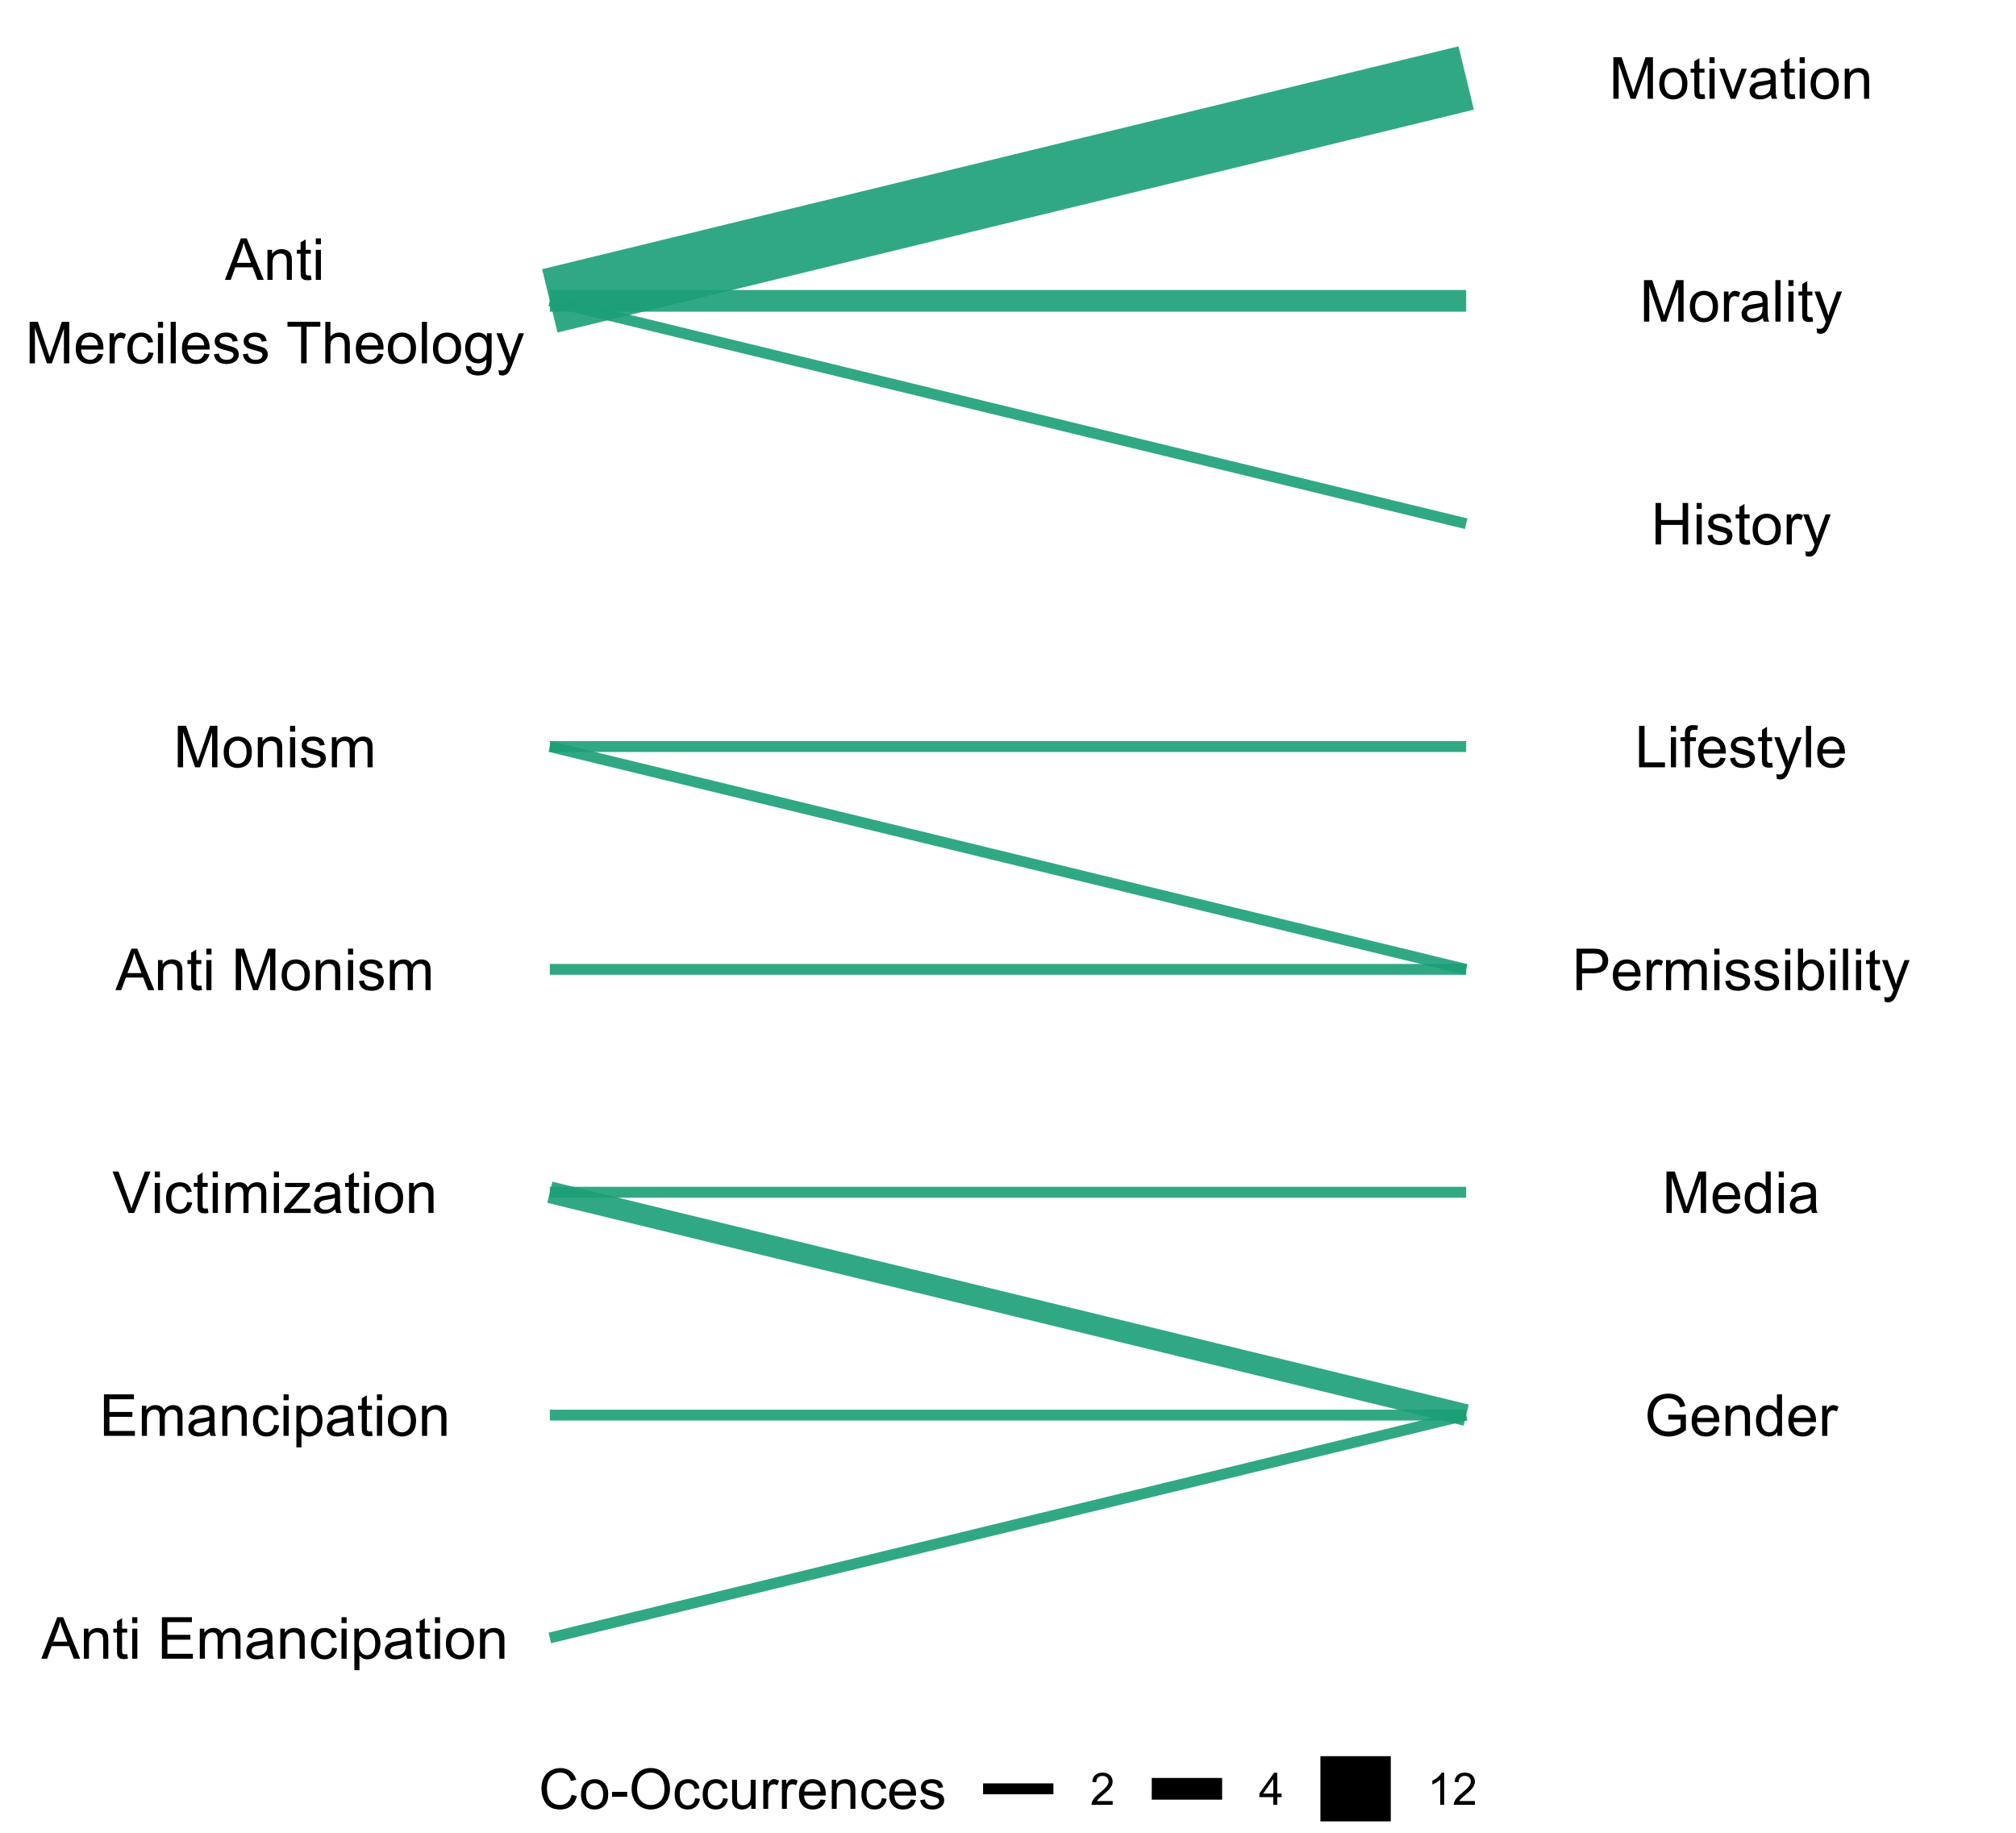 <?xml version="1.0" encoding="UTF-8"?>
<svg xmlns="http://www.w3.org/2000/svg" xmlns:xlink="http://www.w3.org/1999/xlink" width="396pt" height="360pt" viewBox="0 0 396 360" version="1.1">
<defs>
<g>
<symbol overflow="visible" id="glyph0-0">
<path style="stroke:none;" d="M 1.422 0 L 1.422 -7.113 L 7.113 -7.113 L 7.113 0 Z M 1.602 -0.18 L 6.934 -0.18 L 6.934 -6.934 L 1.602 -6.934 Z M 1.602 -0.18 "/>
</symbol>
<symbol overflow="visible" id="glyph0-1">
<path style="stroke:none;" d="M -0.016 0 L 3.113 -8.148 L 4.273 -8.148 L 7.609 0 L 6.379 0 L 5.43 -2.469 L 2.023 -2.469 L 1.129 0 Z M 2.336 -3.344 L 5.098 -3.344 L 4.246 -5.602 C 3.984 -6.285 3.793 -6.848 3.668 -7.293 C 3.562 -6.766 3.414 -6.246 3.23 -5.734 Z M 2.336 -3.344 "/>
</symbol>
<symbol overflow="visible" id="glyph0-2">
<path style="stroke:none;" d="M 0.75 0 L 0.75 -5.902 L 1.652 -5.902 L 1.652 -5.062 C 2.082 -5.711 2.707 -6.035 3.527 -6.035 C 3.883 -6.035 4.207 -5.969 4.508 -5.844 C 4.805 -5.711 5.031 -5.543 5.18 -5.34 C 5.328 -5.129 5.43 -4.883 5.492 -4.602 C 5.523 -4.414 5.543 -4.09 5.547 -3.629 L 5.547 0 L 4.547 0 L 4.547 -3.59 C 4.547 -3.996 4.508 -4.301 4.43 -4.504 C 4.352 -4.703 4.211 -4.863 4.016 -4.988 C 3.812 -5.105 3.582 -5.168 3.316 -5.168 C 2.891 -5.168 2.523 -5.031 2.215 -4.762 C 1.902 -4.488 1.746 -3.977 1.75 -3.223 L 1.75 0 Z M 0.75 0 "/>
</symbol>
<symbol overflow="visible" id="glyph0-3">
<path style="stroke:none;" d="M 2.934 -0.895 L 3.078 -0.012 C 2.793 0.047 2.543 0.074 2.324 0.078 C 1.957 0.074 1.676 0.02 1.477 -0.094 C 1.277 -0.207 1.137 -0.355 1.055 -0.547 C 0.973 -0.73 0.93 -1.125 0.934 -1.727 L 0.934 -5.125 L 0.199 -5.125 L 0.199 -5.902 L 0.934 -5.902 L 0.934 -7.363 L 1.93 -7.965 L 1.93 -5.902 L 2.934 -5.902 L 2.934 -5.125 L 1.93 -5.125 L 1.93 -1.672 C 1.926 -1.383 1.945 -1.199 1.98 -1.121 C 2.016 -1.035 2.07 -0.973 2.152 -0.926 C 2.23 -0.879 2.348 -0.855 2.496 -0.855 C 2.605 -0.855 2.75 -0.867 2.934 -0.895 Z M 2.934 -0.895 "/>
</symbol>
<symbol overflow="visible" id="glyph0-4">
<path style="stroke:none;" d="M 0.754 -6.996 L 0.754 -8.148 L 1.758 -8.148 L 1.758 -6.996 Z M 0.754 0 L 0.754 -5.902 L 1.758 -5.902 L 1.758 0 Z M 0.754 0 "/>
</symbol>
<symbol overflow="visible" id="glyph0-5">
<path style="stroke:none;" d=""/>
</symbol>
<symbol overflow="visible" id="glyph0-6">
<path style="stroke:none;" d="M 0.898 0 L 0.898 -8.148 L 6.789 -8.148 L 6.789 -7.184 L 1.977 -7.184 L 1.977 -4.691 L 6.484 -4.691 L 6.484 -3.734 L 1.977 -3.734 L 1.977 -0.961 L 6.98 -0.961 L 6.98 0 Z M 0.898 0 "/>
</symbol>
<symbol overflow="visible" id="glyph0-7">
<path style="stroke:none;" d="M 0.75 0 L 0.75 -5.902 L 1.645 -5.902 L 1.645 -5.074 C 1.828 -5.363 2.074 -5.594 2.383 -5.77 C 2.688 -5.945 3.039 -6.035 3.434 -6.035 C 3.871 -6.035 4.227 -5.941 4.508 -5.762 C 4.785 -5.578 4.984 -5.324 5.102 -5 C 5.566 -5.688 6.176 -6.035 6.926 -6.035 C 7.508 -6.035 7.957 -5.871 8.273 -5.547 C 8.586 -5.223 8.742 -4.723 8.746 -4.051 L 8.746 0 L 7.754 0 L 7.754 -3.719 C 7.75 -4.113 7.719 -4.402 7.656 -4.582 C 7.59 -4.758 7.473 -4.898 7.301 -5.008 C 7.129 -5.113 6.93 -5.168 6.703 -5.168 C 6.285 -5.168 5.938 -5.027 5.668 -4.754 C 5.391 -4.473 5.254 -4.031 5.258 -3.43 L 5.258 0 L 4.258 0 L 4.258 -3.836 C 4.254 -4.277 4.172 -4.609 4.012 -4.832 C 3.848 -5.055 3.582 -5.168 3.211 -5.168 C 2.93 -5.168 2.668 -5.094 2.43 -4.945 C 2.191 -4.797 2.02 -4.578 1.91 -4.293 C 1.801 -4.008 1.746 -3.598 1.75 -3.062 L 1.75 0 Z M 0.75 0 "/>
</symbol>
<symbol overflow="visible" id="glyph0-8">
<path style="stroke:none;" d="M 4.602 -0.727 C 4.227 -0.41 3.871 -0.188 3.531 -0.059 C 3.184 0.066 2.816 0.129 2.43 0.133 C 1.777 0.129 1.277 -0.027 0.934 -0.34 C 0.582 -0.656 0.41 -1.059 0.41 -1.555 C 0.41 -1.84 0.473 -2.105 0.605 -2.348 C 0.734 -2.586 0.91 -2.777 1.125 -2.922 C 1.336 -3.066 1.574 -3.176 1.844 -3.25 C 2.039 -3.301 2.336 -3.352 2.734 -3.402 C 3.539 -3.496 4.133 -3.609 4.52 -3.746 C 4.52 -3.879 4.523 -3.969 4.523 -4.008 C 4.523 -4.414 4.426 -4.699 4.238 -4.867 C 3.98 -5.09 3.602 -5.203 3.102 -5.207 C 2.625 -5.203 2.277 -5.121 2.059 -4.957 C 1.832 -4.793 1.668 -4.5 1.562 -4.086 L 0.582 -4.219 C 0.668 -4.637 0.816 -4.973 1.023 -5.23 C 1.223 -5.484 1.516 -5.684 1.906 -5.824 C 2.289 -5.965 2.738 -6.035 3.246 -6.035 C 3.746 -6.035 4.152 -5.973 4.473 -5.855 C 4.785 -5.734 5.02 -5.586 5.168 -5.41 C 5.316 -5.227 5.418 -5 5.48 -4.73 C 5.512 -4.555 5.531 -4.25 5.531 -3.809 L 5.531 -2.473 C 5.531 -1.543 5.551 -0.953 5.594 -0.707 C 5.633 -0.461 5.719 -0.227 5.848 0 L 4.801 0 C 4.691 -0.207 4.625 -0.449 4.602 -0.727 Z M 4.52 -2.961 C 4.152 -2.809 3.609 -2.684 2.883 -2.586 C 2.469 -2.523 2.176 -2.457 2.012 -2.383 C 1.84 -2.309 1.711 -2.199 1.617 -2.059 C 1.523 -1.91 1.477 -1.754 1.477 -1.582 C 1.477 -1.316 1.574 -1.094 1.777 -0.914 C 1.977 -0.734 2.273 -0.645 2.668 -0.648 C 3.051 -0.645 3.395 -0.73 3.695 -0.902 C 3.992 -1.07 4.211 -1.301 4.355 -1.594 C 4.461 -1.82 4.516 -2.152 4.52 -2.594 Z M 4.52 -2.961 "/>
</symbol>
<symbol overflow="visible" id="glyph0-9">
<path style="stroke:none;" d="M 4.602 -2.16 L 5.586 -2.035 C 5.473 -1.352 5.199 -0.82 4.758 -0.441 C 4.312 -0.059 3.77 0.129 3.129 0.133 C 2.32 0.129 1.668 -0.133 1.18 -0.656 C 0.688 -1.184 0.445 -1.941 0.445 -2.93 C 0.445 -3.562 0.551 -4.117 0.762 -4.598 C 0.973 -5.074 1.293 -5.434 1.723 -5.676 C 2.152 -5.914 2.621 -6.035 3.133 -6.035 C 3.77 -6.035 4.293 -5.871 4.703 -5.547 C 5.109 -5.223 5.371 -4.762 5.492 -4.168 L 4.52 -4.02 C 4.422 -4.414 4.258 -4.711 4.023 -4.91 C 3.785 -5.109 3.5 -5.207 3.172 -5.211 C 2.664 -5.207 2.258 -5.027 1.945 -4.668 C 1.629 -4.305 1.469 -3.734 1.473 -2.957 C 1.469 -2.16 1.621 -1.582 1.926 -1.227 C 2.227 -0.863 2.625 -0.684 3.117 -0.688 C 3.508 -0.684 3.836 -0.805 4.102 -1.047 C 4.363 -1.285 4.527 -1.656 4.602 -2.16 Z M 4.602 -2.16 "/>
</symbol>
<symbol overflow="visible" id="glyph0-10">
<path style="stroke:none;" d="M 0.75 2.262 L 0.75 -5.902 L 1.66 -5.902 L 1.66 -5.137 C 1.871 -5.434 2.117 -5.656 2.391 -5.809 C 2.66 -5.957 2.988 -6.035 3.375 -6.035 C 3.875 -6.035 4.316 -5.902 4.707 -5.645 C 5.09 -5.383 5.383 -5.02 5.578 -4.547 C 5.773 -4.074 5.871 -3.555 5.875 -2.996 C 5.871 -2.387 5.762 -1.844 5.547 -1.363 C 5.328 -0.879 5.012 -0.508 4.602 -0.254 C 4.188 0.004 3.754 0.129 3.301 0.133 C 2.965 0.129 2.668 0.062 2.402 -0.078 C 2.137 -0.215 1.918 -0.395 1.75 -0.609 L 1.75 2.262 Z M 1.656 -2.918 C 1.652 -2.156 1.805 -1.594 2.117 -1.23 C 2.422 -0.867 2.797 -0.684 3.234 -0.688 C 3.68 -0.684 4.059 -0.871 4.375 -1.25 C 4.691 -1.625 4.852 -2.211 4.852 -3 C 4.852 -3.75 4.695 -4.312 4.387 -4.688 C 4.074 -5.062 3.703 -5.25 3.277 -5.25 C 2.848 -5.25 2.473 -5.051 2.148 -4.652 C 1.816 -4.254 1.652 -3.676 1.656 -2.918 Z M 1.656 -2.918 "/>
</symbol>
<symbol overflow="visible" id="glyph0-11">
<path style="stroke:none;" d="M 0.379 -2.949 C 0.375 -4.039 0.68 -4.852 1.289 -5.379 C 1.797 -5.816 2.414 -6.035 3.145 -6.035 C 3.953 -6.035 4.617 -5.77 5.133 -5.238 C 5.648 -4.707 5.906 -3.973 5.906 -3.035 C 5.906 -2.273 5.789 -1.676 5.562 -1.242 C 5.332 -0.805 5.004 -0.465 4.57 -0.227 C 4.133 0.012 3.656 0.129 3.145 0.133 C 2.316 0.129 1.648 -0.133 1.141 -0.66 C 0.629 -1.188 0.375 -1.949 0.379 -2.949 Z M 1.406 -2.949 C 1.406 -2.191 1.57 -1.625 1.898 -1.25 C 2.227 -0.871 2.641 -0.684 3.145 -0.688 C 3.641 -0.684 4.055 -0.875 4.383 -1.254 C 4.711 -1.633 4.875 -2.207 4.879 -2.984 C 4.875 -3.711 4.707 -4.266 4.379 -4.641 C 4.043 -5.016 3.633 -5.203 3.145 -5.207 C 2.641 -5.203 2.227 -5.016 1.898 -4.645 C 1.57 -4.27 1.406 -3.703 1.406 -2.949 Z M 1.406 -2.949 "/>
</symbol>
<symbol overflow="visible" id="glyph0-12">
<path style="stroke:none;" d="M 0.844 0 L 0.844 -8.148 L 2.469 -8.148 L 4.395 -2.379 C 4.574 -1.84 4.703 -1.438 4.785 -1.172 C 4.875 -1.469 5.02 -1.902 5.219 -2.477 L 7.168 -8.148 L 8.621 -8.148 L 8.621 0 L 7.578 0 L 7.578 -6.82 L 5.211 0 L 4.238 0 L 1.883 -6.934 L 1.883 0 Z M 0.844 0 "/>
</symbol>
<symbol overflow="visible" id="glyph0-13">
<path style="stroke:none;" d="M 0.352 -1.762 L 1.34 -1.918 C 1.391 -1.52 1.543 -1.215 1.801 -1.004 C 2.051 -0.789 2.406 -0.684 2.867 -0.688 C 3.32 -0.684 3.66 -0.777 3.887 -0.969 C 4.105 -1.152 4.219 -1.375 4.223 -1.629 C 4.219 -1.855 4.121 -2.031 3.93 -2.16 C 3.789 -2.25 3.449 -2.363 2.906 -2.5 C 2.172 -2.684 1.66 -2.844 1.379 -2.98 C 1.094 -3.113 0.879 -3.301 0.734 -3.543 C 0.586 -3.781 0.516 -4.047 0.516 -4.336 C 0.516 -4.598 0.574 -4.84 0.695 -5.066 C 0.816 -5.289 0.98 -5.477 1.188 -5.625 C 1.34 -5.738 1.551 -5.832 1.824 -5.914 C 2.09 -5.992 2.379 -6.035 2.691 -6.035 C 3.148 -6.035 3.555 -5.969 3.906 -5.836 C 4.254 -5.703 4.512 -5.52 4.684 -5.293 C 4.848 -5.062 4.965 -4.758 5.027 -4.379 L 4.051 -4.246 C 4.004 -4.547 3.875 -4.785 3.664 -4.957 C 3.445 -5.125 3.145 -5.207 2.762 -5.211 C 2.301 -5.207 1.973 -5.133 1.777 -4.984 C 1.578 -4.832 1.48 -4.656 1.484 -4.453 C 1.48 -4.32 1.523 -4.203 1.605 -4.102 C 1.684 -3.992 1.809 -3.902 1.988 -3.836 C 2.086 -3.793 2.383 -3.707 2.875 -3.578 C 3.578 -3.387 4.07 -3.23 4.352 -3.113 C 4.629 -2.988 4.848 -2.816 5.012 -2.59 C 5.168 -2.359 5.25 -2.074 5.25 -1.734 C 5.25 -1.398 5.152 -1.082 4.957 -0.793 C 4.762 -0.496 4.48 -0.27 4.117 -0.109 C 3.746 0.051 3.332 0.129 2.875 0.133 C 2.105 0.129 1.52 -0.027 1.117 -0.344 C 0.715 -0.66 0.461 -1.133 0.352 -1.762 Z M 0.352 -1.762 "/>
</symbol>
<symbol overflow="visible" id="glyph0-14">
<path style="stroke:none;" d="M 4.789 -1.902 L 5.824 -1.773 C 5.66 -1.168 5.355 -0.699 4.918 -0.367 C 4.473 -0.035 3.91 0.129 3.23 0.133 C 2.363 0.129 1.68 -0.133 1.176 -0.664 C 0.668 -1.191 0.414 -1.938 0.418 -2.902 C 0.414 -3.891 0.672 -4.66 1.184 -5.211 C 1.691 -5.758 2.352 -6.035 3.172 -6.035 C 3.957 -6.035 4.602 -5.766 5.105 -5.227 C 5.602 -4.688 5.852 -3.93 5.855 -2.961 C 5.852 -2.898 5.852 -2.812 5.852 -2.695 L 1.449 -2.695 C 1.484 -2.047 1.668 -1.547 2 -1.203 C 2.328 -0.855 2.742 -0.684 3.234 -0.688 C 3.602 -0.684 3.914 -0.781 4.172 -0.977 C 4.43 -1.168 4.633 -1.477 4.789 -1.902 Z M 1.508 -3.52 L 4.801 -3.52 C 4.754 -4.012 4.629 -4.383 4.422 -4.633 C 4.102 -5.016 3.688 -5.207 3.184 -5.211 C 2.723 -5.207 2.336 -5.055 2.023 -4.75 C 1.707 -4.441 1.535 -4.031 1.508 -3.52 Z M 1.508 -3.52 "/>
</symbol>
<symbol overflow="visible" id="glyph0-15">
<path style="stroke:none;" d="M 0.738 0 L 0.738 -5.902 L 1.641 -5.902 L 1.641 -5.008 C 1.867 -5.426 2.078 -5.703 2.273 -5.836 C 2.469 -5.969 2.684 -6.035 2.918 -6.035 C 3.254 -6.035 3.594 -5.926 3.945 -5.711 L 3.602 -4.785 C 3.355 -4.926 3.109 -4.996 2.867 -5 C 2.645 -4.996 2.449 -4.93 2.277 -4.801 C 2.102 -4.668 1.977 -4.488 1.906 -4.258 C 1.789 -3.898 1.734 -3.508 1.738 -3.09 L 1.738 0 Z M 0.738 0 "/>
</symbol>
<symbol overflow="visible" id="glyph0-16">
<path style="stroke:none;" d="M 0.727 0 L 0.727 -8.148 L 1.727 -8.148 L 1.727 0 Z M 0.727 0 "/>
</symbol>
<symbol overflow="visible" id="glyph0-17">
<path style="stroke:none;" d="M 2.949 0 L 2.949 -7.184 L 0.266 -7.184 L 0.266 -8.148 L 6.723 -8.148 L 6.723 -7.184 L 4.027 -7.184 L 4.027 0 Z M 2.949 0 "/>
</symbol>
<symbol overflow="visible" id="glyph0-18">
<path style="stroke:none;" d="M 0.75 0 L 0.75 -8.148 L 1.75 -8.148 L 1.75 -5.223 C 2.215 -5.762 2.805 -6.035 3.52 -6.035 C 3.953 -6.035 4.332 -5.949 4.656 -5.777 C 4.977 -5.605 5.207 -5.367 5.348 -5.062 C 5.484 -4.758 5.555 -4.316 5.559 -3.738 L 5.559 0 L 4.559 0 L 4.559 -3.738 C 4.559 -4.238 4.449 -4.602 4.23 -4.828 C 4.012 -5.055 3.703 -5.168 3.312 -5.172 C 3.012 -5.168 2.734 -5.09 2.473 -4.941 C 2.211 -4.785 2.023 -4.578 1.914 -4.316 C 1.801 -4.051 1.746 -3.688 1.75 -3.23 L 1.75 0 Z M 0.75 0 "/>
</symbol>
<symbol overflow="visible" id="glyph0-19">
<path style="stroke:none;" d="M 0.566 0.488 L 1.539 0.633 C 1.578 0.93 1.691 1.148 1.879 1.289 C 2.125 1.473 2.465 1.562 2.895 1.566 C 3.355 1.562 3.711 1.473 3.969 1.289 C 4.219 1.102 4.391 0.84 4.48 0.512 C 4.531 0.305 4.555 -0.121 4.551 -0.773 C 4.109 -0.258 3.566 0 2.918 0 C 2.105 0 1.477 -0.293 1.031 -0.879 C 0.586 -1.465 0.363 -2.164 0.367 -2.984 C 0.363 -3.543 0.465 -4.062 0.672 -4.543 C 0.871 -5.016 1.168 -5.383 1.559 -5.645 C 1.945 -5.902 2.398 -6.035 2.922 -6.035 C 3.617 -6.035 4.191 -5.754 4.645 -5.191 L 4.645 -5.902 L 5.566 -5.902 L 5.566 -0.801 C 5.566 0.117 5.473 0.766 5.285 1.152 C 5.098 1.531 4.801 1.832 4.398 2.059 C 3.988 2.277 3.488 2.391 2.902 2.395 C 2.191 2.391 1.621 2.23 1.191 1.918 C 0.754 1.598 0.547 1.121 0.566 0.488 Z M 1.395 -3.055 C 1.395 -2.277 1.547 -1.715 1.855 -1.359 C 2.16 -1.004 2.547 -0.824 3.012 -0.828 C 3.469 -0.824 3.852 -1.004 4.164 -1.359 C 4.473 -1.711 4.629 -2.266 4.633 -3.023 C 4.629 -3.742 4.469 -4.285 4.152 -4.656 C 3.828 -5.02 3.441 -5.203 2.996 -5.207 C 2.547 -5.203 2.168 -5.023 1.859 -4.664 C 1.547 -4.305 1.395 -3.766 1.395 -3.055 Z M 1.395 -3.055 "/>
</symbol>
<symbol overflow="visible" id="glyph0-20">
<path style="stroke:none;" d="M 0.707 2.273 L 0.594 1.332 C 0.809 1.387 1 1.418 1.168 1.422 C 1.387 1.418 1.566 1.379 1.699 1.309 C 1.832 1.23 1.941 1.129 2.027 1 C 2.09 0.898 2.191 0.648 2.336 0.254 C 2.352 0.195 2.379 0.117 2.422 0.012 L 0.184 -5.902 L 1.262 -5.902 L 2.488 -2.484 C 2.648 -2.047 2.793 -1.59 2.918 -1.117 C 3.031 -1.574 3.168 -2.023 3.328 -2.461 L 4.59 -5.902 L 5.59 -5.902 L 3.344 0.102 C 3.102 0.746 2.914 1.191 2.785 1.438 C 2.602 1.766 2.398 2.008 2.172 2.164 C 1.941 2.312 1.668 2.391 1.352 2.395 C 1.156 2.391 0.941 2.352 0.707 2.273 Z M 0.707 2.273 "/>
</symbol>
<symbol overflow="visible" id="glyph0-21">
<path style="stroke:none;" d="M 3.207 0 L 0.051 -8.148 L 1.219 -8.148 L 3.336 -2.227 C 3.5 -1.75 3.645 -1.305 3.762 -0.895 C 3.887 -1.336 4.031 -1.781 4.203 -2.227 L 6.402 -8.148 L 7.504 -8.148 L 4.312 0 Z M 3.207 0 "/>
</symbol>
<symbol overflow="visible" id="glyph0-22">
<path style="stroke:none;" d="M 0.223 0 L 0.223 -0.812 L 3.98 -5.125 C 3.551 -5.098 3.176 -5.086 2.852 -5.09 L 0.445 -5.09 L 0.445 -5.902 L 5.27 -5.902 L 5.27 -5.242 L 2.074 -1.496 L 1.457 -0.812 C 1.902 -0.844 2.324 -0.859 2.719 -0.863 L 5.445 -0.863 L 5.445 0 Z M 0.223 0 "/>
</symbol>
<symbol overflow="visible" id="glyph0-23">
<path style="stroke:none;" d="M 4.691 -3.195 L 4.691 -4.152 L 8.141 -4.156 L 8.141 -1.133 C 7.609 -0.707 7.062 -0.391 6.5 -0.18 C 5.934 0.035 5.359 0.141 4.77 0.141 C 3.965 0.141 3.234 -0.031 2.586 -0.375 C 1.93 -0.719 1.438 -1.215 1.105 -1.863 C 0.77 -2.512 0.602 -3.234 0.605 -4.035 C 0.602 -4.824 0.77 -5.562 1.102 -6.254 C 1.434 -6.938 1.91 -7.449 2.535 -7.785 C 3.156 -8.117 3.871 -8.285 4.684 -8.285 C 5.27 -8.285 5.805 -8.188 6.281 -8 C 6.758 -7.805 7.129 -7.539 7.402 -7.203 C 7.668 -6.859 7.875 -6.414 8.02 -5.867 L 7.047 -5.602 C 6.922 -6.016 6.77 -6.34 6.59 -6.578 C 6.406 -6.812 6.148 -7.004 5.812 -7.148 C 5.477 -7.289 5.102 -7.359 4.691 -7.363 C 4.195 -7.359 3.77 -7.285 3.41 -7.137 C 3.051 -6.988 2.762 -6.789 2.543 -6.547 C 2.32 -6.297 2.148 -6.031 2.027 -5.742 C 1.82 -5.234 1.715 -4.688 1.719 -4.102 C 1.715 -3.375 1.84 -2.766 2.094 -2.277 C 2.34 -1.785 2.703 -1.422 3.184 -1.188 C 3.66 -0.949 4.168 -0.832 4.707 -0.832 C 5.168 -0.832 5.625 -0.922 6.074 -1.102 C 6.516 -1.281 6.852 -1.473 7.086 -1.68 L 7.086 -3.195 Z M 4.691 -3.195 "/>
</symbol>
<symbol overflow="visible" id="glyph0-24">
<path style="stroke:none;" d="M 4.578 0 L 4.578 -0.746 C 4.203 -0.16 3.656 0.129 2.93 0.133 C 2.457 0.129 2.023 0.004 1.629 -0.254 C 1.234 -0.512 0.93 -0.875 0.715 -1.34 C 0.496 -1.805 0.387 -2.34 0.391 -2.945 C 0.387 -3.531 0.484 -4.066 0.684 -4.547 C 0.875 -5.027 1.168 -5.395 1.566 -5.652 C 1.957 -5.906 2.398 -6.035 2.883 -6.035 C 3.238 -6.035 3.555 -5.957 3.832 -5.809 C 4.109 -5.656 4.336 -5.461 4.512 -5.223 L 4.512 -8.148 L 5.508 -8.148 L 5.508 0 Z M 1.418 -2.945 C 1.418 -2.188 1.574 -1.621 1.895 -1.25 C 2.207 -0.871 2.586 -0.684 3.023 -0.688 C 3.461 -0.684 3.832 -0.863 4.137 -1.223 C 4.441 -1.578 4.594 -2.125 4.598 -2.863 C 4.594 -3.668 4.438 -4.262 4.129 -4.641 C 3.816 -5.016 3.434 -5.203 2.98 -5.207 C 2.531 -5.203 2.16 -5.02 1.863 -4.66 C 1.566 -4.293 1.418 -3.723 1.418 -2.945 Z M 1.418 -2.945 "/>
</symbol>
<symbol overflow="visible" id="glyph0-25">
<path style="stroke:none;" d="M 0.91 0 L 0.91 -8.148 L 1.988 -8.148 L 1.988 -4.801 L 6.223 -4.801 L 6.223 -8.148 L 7.301 -8.148 L 7.301 0 L 6.223 0 L 6.223 -3.84 L 1.988 -3.84 L 1.988 0 Z M 0.91 0 "/>
</symbol>
<symbol overflow="visible" id="glyph0-26">
<path style="stroke:none;" d="M 0.879 0 L 0.879 -8.148 L 3.949 -8.148 C 4.488 -8.145 4.902 -8.117 5.191 -8.07 C 5.59 -8 5.922 -7.875 6.195 -7.688 C 6.461 -7.5 6.68 -7.234 6.848 -6.898 C 7.012 -6.559 7.094 -6.191 7.098 -5.789 C 7.094 -5.094 6.875 -4.508 6.434 -4.031 C 5.992 -3.551 5.195 -3.309 4.047 -3.312 L 1.957 -3.312 L 1.957 0 Z M 1.957 -4.273 L 4.062 -4.273 C 4.754 -4.27 5.25 -4.398 5.543 -4.66 C 5.836 -4.918 5.98 -5.285 5.984 -5.758 C 5.98 -6.098 5.895 -6.391 5.727 -6.633 C 5.551 -6.875 5.324 -7.035 5.047 -7.113 C 4.859 -7.16 4.523 -7.184 4.039 -7.184 L 1.957 -7.184 Z M 1.957 -4.273 "/>
</symbol>
<symbol overflow="visible" id="glyph0-27">
<path style="stroke:none;" d="M 1.672 0 L 0.746 0 L 0.746 -8.148 L 1.746 -8.148 L 1.746 -5.242 C 2.168 -5.77 2.707 -6.035 3.363 -6.035 C 3.723 -6.035 4.062 -5.961 4.391 -5.816 C 4.711 -5.668 4.98 -5.461 5.191 -5.199 C 5.402 -4.93 5.566 -4.609 5.684 -4.238 C 5.801 -3.863 5.859 -3.465 5.863 -3.039 C 5.859 -2.027 5.609 -1.246 5.113 -0.695 C 4.609 -0.145 4.008 0.129 3.312 0.133 C 2.609 0.129 2.062 -0.16 1.672 -0.738 Z M 1.66 -2.996 C 1.656 -2.285 1.754 -1.773 1.949 -1.461 C 2.262 -0.941 2.688 -0.684 3.23 -0.688 C 3.66 -0.684 4.039 -0.875 4.359 -1.258 C 4.68 -1.637 4.84 -2.203 4.84 -2.957 C 4.84 -3.727 4.684 -4.293 4.379 -4.66 C 4.07 -5.023 3.703 -5.207 3.273 -5.211 C 2.832 -5.207 2.453 -5.02 2.137 -4.641 C 1.816 -4.262 1.656 -3.711 1.66 -2.996 Z M 1.66 -2.996 "/>
</symbol>
<symbol overflow="visible" id="glyph0-28">
<path style="stroke:none;" d="M 0.832 0 L 0.832 -8.148 L 1.91 -8.148 L 1.91 -0.961 L 5.926 -0.961 L 5.926 0 Z M 0.832 0 "/>
</symbol>
<symbol overflow="visible" id="glyph0-29">
<path style="stroke:none;" d="M 0.988 0 L 0.988 -5.125 L 0.105 -5.125 L 0.105 -5.902 L 0.988 -5.902 L 0.988 -6.531 C 0.984 -6.926 1.02 -7.219 1.094 -7.414 C 1.188 -7.668 1.355 -7.879 1.602 -8.043 C 1.844 -8.203 2.184 -8.285 2.621 -8.285 C 2.902 -8.285 3.215 -8.25 3.555 -8.188 L 3.406 -7.312 C 3.195 -7.348 3 -7.363 2.816 -7.367 C 2.512 -7.363 2.297 -7.301 2.172 -7.172 C 2.043 -7.043 1.98 -6.801 1.984 -6.445 L 1.984 -5.902 L 3.133 -5.902 L 3.133 -5.125 L 1.984 -5.125 L 1.984 0 Z M 0.988 0 "/>
</symbol>
<symbol overflow="visible" id="glyph0-30">
<path style="stroke:none;" d="M 2.391 0 L 0.145 -5.902 L 1.199 -5.902 L 2.469 -2.367 C 2.602 -1.984 2.727 -1.586 2.844 -1.18 C 2.93 -1.484 3.055 -1.859 3.219 -2.301 L 4.527 -5.902 L 5.559 -5.902 L 3.324 0 Z M 2.391 0 "/>
</symbol>
<symbol overflow="visible" id="glyph1-0">
<path style="stroke:none;" d="M 1.375 0 L 1.375 -6.875 L 6.875 -6.875 L 6.875 0 Z M 1.547 -0.172 L 6.703 -0.172 L 6.703 -6.703 L 1.547 -6.703 Z M 1.547 -0.172 "/>
</symbol>
<symbol overflow="visible" id="glyph1-1">
<path style="stroke:none;" d="M 6.469 -2.762 L 7.508 -2.496 C 7.285 -1.641 6.895 -0.988 6.328 -0.539 C 5.758 -0.094 5.062 0.129 4.25 0.133 C 3.398 0.129 2.707 -0.039 2.176 -0.383 C 1.641 -0.727 1.238 -1.227 0.961 -1.883 C 0.684 -2.535 0.543 -3.242 0.547 -3.996 C 0.543 -4.816 0.699 -5.531 1.016 -6.141 C 1.328 -6.75 1.777 -7.211 2.355 -7.531 C 2.934 -7.844 3.57 -8.004 4.266 -8.008 C 5.051 -8.004 5.711 -7.805 6.25 -7.406 C 6.785 -7.004 7.16 -6.438 7.375 -5.715 L 6.348 -5.473 C 6.16 -6.043 5.895 -6.457 5.551 -6.723 C 5.199 -6.98 4.766 -7.113 4.242 -7.117 C 3.637 -7.113 3.129 -6.969 2.727 -6.68 C 2.316 -6.391 2.031 -6 1.867 -5.512 C 1.699 -5.023 1.617 -4.52 1.621 -4 C 1.617 -3.328 1.715 -2.742 1.914 -2.246 C 2.105 -1.746 2.41 -1.375 2.824 -1.129 C 3.234 -0.879 3.68 -0.754 4.164 -0.758 C 4.746 -0.754 5.238 -0.922 5.645 -1.262 C 6.043 -1.594 6.32 -2.094 6.469 -2.762 Z M 6.469 -2.762 "/>
</symbol>
<symbol overflow="visible" id="glyph1-2">
<path style="stroke:none;" d="M 0.367 -2.852 C 0.363 -3.906 0.656 -4.688 1.246 -5.199 C 1.734 -5.617 2.332 -5.828 3.039 -5.832 C 3.82 -5.828 4.461 -5.574 4.961 -5.062 C 5.457 -4.547 5.707 -3.836 5.711 -2.934 C 5.707 -2.195 5.598 -1.617 5.379 -1.199 C 5.156 -0.777 4.832 -0.449 4.414 -0.219 C 3.992 0.016 3.535 0.129 3.039 0.129 C 2.238 0.129 1.594 -0.125 1.105 -0.637 C 0.609 -1.148 0.363 -1.887 0.367 -2.852 Z M 1.359 -2.852 C 1.359 -2.121 1.516 -1.574 1.836 -1.211 C 2.152 -0.844 2.555 -0.66 3.039 -0.664 C 3.516 -0.66 3.914 -0.844 4.234 -1.211 C 4.551 -1.574 4.711 -2.133 4.715 -2.883 C 4.711 -3.586 4.551 -4.117 4.234 -4.484 C 3.91 -4.844 3.512 -5.027 3.039 -5.031 C 2.555 -5.027 2.152 -4.848 1.836 -4.488 C 1.516 -4.129 1.359 -3.582 1.359 -2.852 Z M 1.359 -2.852 "/>
</symbol>
<symbol overflow="visible" id="glyph1-3">
<path style="stroke:none;" d="M 0.348 -2.363 L 0.348 -3.336 L 3.32 -3.336 L 3.32 -2.363 Z M 0.348 -2.363 "/>
</symbol>
<symbol overflow="visible" id="glyph1-4">
<path style="stroke:none;" d="M 0.531 -3.836 C 0.527 -5.141 0.879 -6.164 1.582 -6.906 C 2.285 -7.645 3.191 -8.016 4.301 -8.016 C 5.027 -8.016 5.68 -7.84 6.266 -7.492 C 6.848 -7.145 7.293 -6.66 7.602 -6.039 C 7.906 -5.418 8.062 -4.715 8.062 -3.926 C 8.062 -3.125 7.898 -2.41 7.578 -1.781 C 7.25 -1.148 6.793 -0.672 6.207 -0.352 C 5.613 -0.031 4.977 0.129 4.297 0.133 C 3.551 0.129 2.891 -0.047 2.309 -0.402 C 1.723 -0.758 1.277 -1.246 0.98 -1.867 C 0.676 -2.484 0.527 -3.141 0.531 -3.836 Z M 1.605 -3.82 C 1.605 -2.867 1.859 -2.117 2.371 -1.574 C 2.879 -1.027 3.52 -0.754 4.293 -0.758 C 5.074 -0.754 5.719 -1.031 6.227 -1.582 C 6.73 -2.133 6.984 -2.914 6.988 -3.93 C 6.984 -4.57 6.875 -5.129 6.66 -5.609 C 6.441 -6.086 6.125 -6.457 5.711 -6.723 C 5.293 -6.98 4.824 -7.113 4.309 -7.117 C 3.566 -7.113 2.934 -6.859 2.402 -6.355 C 1.871 -5.848 1.605 -5.004 1.605 -3.82 Z M 1.605 -3.82 "/>
</symbol>
<symbol overflow="visible" id="glyph1-5">
<path style="stroke:none;" d="M 4.445 -2.09 L 5.398 -1.965 C 5.289 -1.309 5.023 -0.797 4.598 -0.426 C 4.168 -0.055 3.645 0.129 3.023 0.129 C 2.242 0.129 1.613 -0.125 1.141 -0.637 C 0.664 -1.145 0.426 -1.875 0.43 -2.832 C 0.426 -3.441 0.527 -3.98 0.734 -4.445 C 0.938 -4.906 1.25 -5.254 1.668 -5.484 C 2.082 -5.715 2.535 -5.828 3.031 -5.832 C 3.645 -5.828 4.152 -5.672 4.547 -5.363 C 4.941 -5.047 5.191 -4.602 5.305 -4.027 L 4.367 -3.883 C 4.273 -4.262 4.117 -4.551 3.891 -4.746 C 3.664 -4.941 3.387 -5.039 3.066 -5.039 C 2.574 -5.039 2.18 -4.863 1.879 -4.516 C 1.57 -4.164 1.418 -3.613 1.422 -2.859 C 1.418 -2.09 1.566 -1.531 1.863 -1.184 C 2.156 -0.836 2.539 -0.66 3.012 -0.664 C 3.391 -0.66 3.707 -0.777 3.961 -1.012 C 4.215 -1.242 4.375 -1.602 4.445 -2.09 Z M 4.445 -2.09 "/>
</symbol>
<symbol overflow="visible" id="glyph1-6">
<path style="stroke:none;" d="M 4.465 0 L 4.465 -0.836 C 4.02 -0.191 3.414 0.129 2.652 0.129 C 2.312 0.129 2 0.066 1.711 -0.062 C 1.418 -0.191 1.199 -0.355 1.059 -0.551 C 0.914 -0.746 0.816 -0.984 0.762 -1.266 C 0.723 -1.453 0.703 -1.754 0.703 -2.172 L 0.703 -5.703 L 1.672 -5.703 L 1.672 -2.539 C 1.668 -2.031 1.688 -1.691 1.73 -1.52 C 1.785 -1.262 1.914 -1.062 2.113 -0.922 C 2.309 -0.773 2.555 -0.703 2.848 -0.703 C 3.137 -0.703 3.406 -0.777 3.66 -0.926 C 3.914 -1.074 4.094 -1.273 4.199 -1.531 C 4.305 -1.785 4.359 -2.16 4.359 -2.648 L 4.359 -5.703 L 5.328 -5.703 L 5.328 0 Z M 4.465 0 "/>
</symbol>
<symbol overflow="visible" id="glyph1-7">
<path style="stroke:none;" d="M 0.715 0 L 0.715 -5.703 L 1.586 -5.703 L 1.586 -4.84 C 1.805 -5.242 2.008 -5.508 2.199 -5.637 C 2.383 -5.766 2.59 -5.828 2.82 -5.832 C 3.141 -5.828 3.473 -5.727 3.812 -5.523 L 3.48 -4.625 C 3.242 -4.762 3.004 -4.832 2.773 -4.836 C 2.555 -4.832 2.363 -4.77 2.199 -4.645 C 2.027 -4.516 1.91 -4.34 1.844 -4.113 C 1.73 -3.77 1.676 -3.391 1.68 -2.984 L 1.68 0 Z M 0.715 0 "/>
</symbol>
<symbol overflow="visible" id="glyph1-8">
<path style="stroke:none;" d="M 4.629 -1.836 L 5.629 -1.715 C 5.469 -1.125 5.176 -0.672 4.75 -0.352 C 4.324 -0.031 3.781 0.129 3.121 0.129 C 2.281 0.129 1.617 -0.125 1.133 -0.641 C 0.641 -1.152 0.398 -1.875 0.402 -2.805 C 0.398 -3.762 0.645 -4.504 1.145 -5.035 C 1.637 -5.562 2.277 -5.828 3.066 -5.832 C 3.824 -5.828 4.449 -5.57 4.934 -5.051 C 5.418 -4.531 5.66 -3.801 5.66 -2.863 C 5.66 -2.805 5.656 -2.719 5.656 -2.605 L 1.402 -2.605 C 1.434 -1.977 1.613 -1.496 1.934 -1.164 C 2.25 -0.828 2.645 -0.66 3.125 -0.664 C 3.477 -0.66 3.781 -0.754 4.031 -0.945 C 4.281 -1.129 4.48 -1.426 4.629 -1.836 Z M 1.457 -3.398 L 4.641 -3.398 C 4.598 -3.879 4.473 -4.238 4.273 -4.48 C 3.961 -4.852 3.562 -5.039 3.078 -5.039 C 2.629 -5.039 2.258 -4.891 1.957 -4.594 C 1.652 -4.297 1.484 -3.898 1.457 -3.398 Z M 1.457 -3.398 "/>
</symbol>
<symbol overflow="visible" id="glyph1-9">
<path style="stroke:none;" d="M 0.727 0 L 0.727 -5.703 L 1.594 -5.703 L 1.594 -4.895 C 2.012 -5.516 2.617 -5.828 3.41 -5.832 C 3.754 -5.828 4.066 -5.766 4.355 -5.645 C 4.641 -5.52 4.859 -5.359 5.004 -5.16 C 5.145 -4.957 5.242 -4.719 5.305 -4.445 C 5.336 -4.266 5.355 -3.953 5.359 -3.508 L 5.359 0 L 4.395 0 L 4.395 -3.469 C 4.395 -3.863 4.355 -4.156 4.281 -4.352 C 4.203 -4.543 4.07 -4.699 3.879 -4.82 C 3.688 -4.934 3.461 -4.992 3.207 -4.996 C 2.793 -4.992 2.438 -4.859 2.141 -4.602 C 1.836 -4.336 1.688 -3.844 1.691 -3.117 L 1.691 0 Z M 0.727 0 "/>
</symbol>
<symbol overflow="visible" id="glyph1-10">
<path style="stroke:none;" d="M 0.34 -1.703 L 1.293 -1.852 C 1.344 -1.469 1.492 -1.172 1.742 -0.969 C 1.984 -0.762 2.328 -0.66 2.773 -0.664 C 3.211 -0.66 3.539 -0.75 3.758 -0.934 C 3.969 -1.113 4.078 -1.328 4.082 -1.574 C 4.078 -1.789 3.984 -1.961 3.797 -2.09 C 3.664 -2.172 3.332 -2.281 2.809 -2.418 C 2.098 -2.594 1.605 -2.75 1.332 -2.883 C 1.055 -3.012 0.848 -3.191 0.711 -3.422 C 0.566 -3.652 0.496 -3.906 0.5 -4.188 C 0.496 -4.441 0.555 -4.676 0.672 -4.895 C 0.785 -5.105 0.945 -5.289 1.148 -5.438 C 1.297 -5.547 1.5 -5.637 1.762 -5.715 C 2.02 -5.789 2.301 -5.828 2.602 -5.832 C 3.047 -5.828 3.438 -5.766 3.777 -5.637 C 4.113 -5.508 4.363 -5.332 4.527 -5.113 C 4.688 -4.891 4.797 -4.598 4.859 -4.234 L 3.914 -4.102 C 3.871 -4.395 3.746 -4.621 3.543 -4.789 C 3.336 -4.953 3.043 -5.039 2.668 -5.039 C 2.223 -5.039 1.906 -4.965 1.719 -4.816 C 1.523 -4.668 1.43 -4.496 1.434 -4.301 C 1.43 -4.176 1.469 -4.062 1.551 -3.965 C 1.629 -3.859 1.754 -3.773 1.922 -3.707 C 2.016 -3.668 2.301 -3.586 2.777 -3.461 C 3.461 -3.273 3.938 -3.121 4.207 -3.008 C 4.477 -2.891 4.688 -2.723 4.844 -2.504 C 4.996 -2.277 5.074 -2.004 5.074 -1.676 C 5.074 -1.352 4.98 -1.047 4.793 -0.766 C 4.605 -0.48 4.332 -0.262 3.98 -0.105 C 3.621 0.051 3.223 0.129 2.777 0.129 C 2.035 0.129 1.469 -0.023 1.082 -0.332 C 0.691 -0.641 0.445 -1.098 0.34 -1.703 Z M 0.34 -1.703 "/>
</symbol>
<symbol overflow="visible" id="glyph2-0">
<path style="stroke:none;" d="M 1.102 0 L 1.102 -5.5 L 5.5 -5.5 L 5.5 0 Z M 1.238 -0.137 L 5.363 -0.137 L 5.363 -5.363 L 1.238 -5.363 Z M 1.238 -0.137 "/>
</symbol>
<symbol overflow="visible" id="glyph2-1">
<path style="stroke:none;" d="M 4.43 -0.742 L 4.43 0 L 0.266 0 C 0.258 -0.188 0.289 -0.367 0.355 -0.539 C 0.461 -0.82 0.629 -1.098 0.863 -1.375 C 1.094 -1.648 1.434 -1.965 1.879 -2.328 C 2.562 -2.887 3.023 -3.332 3.266 -3.664 C 3.5 -3.988 3.621 -4.301 3.625 -4.594 C 3.621 -4.898 3.512 -5.156 3.297 -5.367 C 3.074 -5.578 2.789 -5.684 2.441 -5.684 C 2.066 -5.684 1.77 -5.57 1.547 -5.348 C 1.32 -5.125 1.207 -4.816 1.207 -4.422 L 0.414 -4.504 C 0.465 -5.094 0.668 -5.543 1.027 -5.855 C 1.379 -6.164 1.855 -6.32 2.457 -6.324 C 3.059 -6.32 3.539 -6.152 3.891 -5.82 C 4.242 -5.484 4.418 -5.07 4.422 -4.578 C 4.418 -4.32 4.367 -4.074 4.266 -3.832 C 4.164 -3.59 3.992 -3.332 3.754 -3.062 C 3.512 -2.793 3.113 -2.426 2.562 -1.957 C 2.094 -1.566 1.797 -1.301 1.664 -1.16 C 1.531 -1.02 1.422 -0.879 1.34 -0.742 Z M 4.43 -0.742 "/>
</symbol>
<symbol overflow="visible" id="glyph2-2">
<path style="stroke:none;" d="M 2.844 0 L 2.844 -1.508 L 0.113 -1.508 L 0.113 -2.219 L 2.988 -6.301 L 3.617 -6.301 L 3.617 -2.219 L 4.469 -2.219 L 4.469 -1.508 L 3.617 -1.508 L 3.617 0 Z M 2.844 -2.219 L 2.844 -5.059 L 0.871 -2.219 Z M 2.844 -2.219 "/>
</symbol>
<symbol overflow="visible" id="glyph2-3">
<path style="stroke:none;" d="M 3.277 0 L 2.504 0 L 2.504 -4.93 C 2.316 -4.75 2.074 -4.574 1.773 -4.395 C 1.469 -4.215 1.195 -4.082 0.957 -3.996 L 0.957 -4.742 C 1.387 -4.941 1.766 -5.188 2.09 -5.48 C 2.414 -5.77 2.645 -6.051 2.781 -6.324 L 3.277 -6.324 Z M 3.277 0 "/>
</symbol>
</g>
</defs>
<g id="surface49">
<rect x="0" y="0" width="396" height="360" style="fill:rgb(100%,100%,100%);fill-opacity:1;stroke:none;"/>
<path style="fill:none;stroke-width:2.134;stroke-linecap:butt;stroke-linejoin:round;stroke:rgb(10.588%,61.961%,46.667%);stroke-opacity:0.902;stroke-miterlimit:1;" d="M 108 321.73 L 109.816 321.289 L 111.637 320.848 L 113.453 320.402 L 115.273 319.961 L 117.09 319.52 L 118.91 319.078 L 120.727 318.637 L 122.547 318.191 L 124.363 317.75 L 126.184 317.309 L 129.816 316.426 L 131.637 315.98 L 133.453 315.539 L 135.273 315.098 L 137.09 314.656 L 138.91 314.215 L 140.727 313.773 L 142.547 313.328 L 144.363 312.887 L 146.184 312.445 L 149.816 311.562 L 151.637 311.117 L 153.453 310.676 L 155.273 310.234 L 157.09 309.793 L 158.91 309.352 L 160.727 308.906 L 162.547 308.465 L 164.363 308.023 L 166.184 307.582 L 168 307.141 L 169.816 306.695 L 171.637 306.254 L 173.453 305.812 L 175.273 305.371 L 177.09 304.93 L 178.91 304.488 L 180.727 304.043 L 182.547 303.602 L 184.363 303.16 L 186.184 302.719 L 188 302.277 L 189.816 301.832 L 191.637 301.391 L 193.453 300.949 L 195.273 300.508 L 197.09 300.066 L 198.91 299.621 L 200.727 299.18 L 202.547 298.738 L 204.363 298.297 L 206.184 297.855 L 208 297.41 L 209.816 296.969 L 211.637 296.527 L 213.453 296.086 L 215.273 295.645 L 217.09 295.203 L 218.91 294.758 L 220.727 294.316 L 222.547 293.875 L 224.363 293.434 L 226.184 292.992 L 228 292.547 L 229.816 292.105 L 231.637 291.664 L 233.453 291.223 L 235.273 290.781 L 237.09 290.336 L 238.91 289.895 L 240.727 289.453 L 242.547 289.012 L 244.363 288.57 L 246.184 288.125 L 249.816 287.242 L 251.637 286.801 L 253.453 286.359 L 255.273 285.918 L 257.09 285.473 L 258.91 285.031 L 260.727 284.59 L 262.547 284.148 L 264.363 283.707 L 266.184 283.262 L 269.816 282.379 L 271.637 281.938 L 273.453 281.496 L 275.273 281.051 L 277.09 280.609 L 278.91 280.168 L 280.727 279.727 L 282.547 279.285 L 284.363 278.84 L 286.184 278.398 L 288 277.957 "/>
<path style="fill:none;stroke-width:2.134;stroke-linecap:butt;stroke-linejoin:round;stroke:rgb(10.588%,61.961%,46.667%);stroke-opacity:0.902;stroke-miterlimit:1;" d="M 108 234.184 L 288 234.184 "/>
<path style="fill:none;stroke-width:2.134;stroke-linecap:butt;stroke-linejoin:round;stroke:rgb(10.588%,61.961%,46.667%);stroke-opacity:0.902;stroke-miterlimit:1;" d="M 108 190.41 L 288 190.41 "/>
<path style="fill:none;stroke-width:2.134;stroke-linecap:butt;stroke-linejoin:round;stroke:rgb(10.588%,61.961%,46.667%);stroke-opacity:0.902;stroke-miterlimit:1;" d="M 108 59.094 L 109.816 59.535 L 111.637 59.977 L 113.453 60.418 L 115.273 60.863 L 117.09 61.305 L 118.91 61.746 L 120.727 62.188 L 122.547 62.629 L 124.363 63.074 L 126.184 63.516 L 129.816 64.398 L 131.637 64.84 L 133.453 65.285 L 135.273 65.727 L 137.09 66.168 L 138.91 66.609 L 140.727 67.051 L 142.547 67.496 L 144.363 67.938 L 146.184 68.379 L 149.816 69.262 L 151.637 69.703 L 153.453 70.148 L 155.273 70.59 L 157.09 71.031 L 158.91 71.473 L 160.727 71.914 L 162.547 72.359 L 164.363 72.801 L 166.184 73.242 L 169.816 74.125 L 171.637 74.57 L 173.453 75.012 L 175.273 75.453 L 177.09 75.895 L 178.91 76.336 L 180.727 76.777 L 182.547 77.223 L 184.363 77.664 L 186.184 78.105 L 189.816 78.988 L 191.637 79.434 L 193.453 79.875 L 195.273 80.316 L 197.09 80.758 L 198.91 81.199 L 200.727 81.645 L 202.547 82.086 L 204.363 82.527 L 206.184 82.969 L 208 83.41 L 209.816 83.855 L 211.637 84.297 L 213.453 84.738 L 215.273 85.18 L 217.09 85.621 L 218.91 86.062 L 220.727 86.508 L 222.547 86.949 L 224.363 87.391 L 226.184 87.832 L 228 88.273 L 229.816 88.719 L 231.637 89.16 L 233.453 89.602 L 235.273 90.043 L 237.09 90.484 L 238.91 90.93 L 240.727 91.371 L 242.547 91.812 L 244.363 92.254 L 246.184 92.695 L 248 93.141 L 249.816 93.582 L 251.637 94.023 L 253.453 94.465 L 255.273 94.906 L 257.09 95.348 L 258.91 95.793 L 260.727 96.234 L 262.547 96.676 L 264.363 97.117 L 266.184 97.559 L 268 98.004 L 269.816 98.445 L 271.637 98.887 L 273.453 99.328 L 275.273 99.77 L 277.09 100.215 L 278.91 100.656 L 280.727 101.098 L 282.547 101.539 L 284.363 101.98 L 286.184 102.426 L 288 102.867 "/>
<path style="fill:none;stroke-width:4.268;stroke-linecap:butt;stroke-linejoin:round;stroke:rgb(10.588%,61.961%,46.667%);stroke-opacity:0.902;stroke-miterlimit:1;" d="M 108 59.094 L 288 59.094 "/>
<path style="fill:none;stroke-width:12.804;stroke-linecap:butt;stroke-linejoin:round;stroke:rgb(10.588%,61.961%,46.667%);stroke-opacity:0.902;stroke-miterlimit:1;" d="M 108 59.094 L 109.816 58.652 L 111.637 58.211 L 113.453 57.766 L 115.273 57.324 L 117.09 56.883 L 118.91 56.441 L 120.727 56 L 122.547 55.555 L 124.363 55.113 L 126.184 54.672 L 129.816 53.789 L 131.637 53.344 L 133.453 52.902 L 135.273 52.461 L 137.09 52.02 L 138.91 51.578 L 140.727 51.133 L 142.547 50.691 L 144.363 50.25 L 146.184 49.809 L 149.816 48.926 L 151.637 48.48 L 153.453 48.039 L 155.273 47.598 L 157.09 47.156 L 158.91 46.715 L 160.727 46.27 L 162.547 45.828 L 164.363 45.387 L 166.184 44.945 L 168 44.504 L 169.816 44.059 L 171.637 43.617 L 173.453 43.176 L 175.273 42.734 L 177.09 42.293 L 178.91 41.848 L 180.727 41.406 L 182.547 40.965 L 184.363 40.523 L 186.184 40.082 L 188 39.641 L 189.816 39.195 L 191.637 38.754 L 193.453 38.312 L 195.273 37.871 L 197.09 37.43 L 198.91 36.984 L 200.727 36.543 L 202.547 36.102 L 204.363 35.66 L 206.184 35.219 L 208 34.773 L 209.816 34.332 L 211.637 33.891 L 213.453 33.449 L 215.273 33.008 L 217.09 32.562 L 218.91 32.121 L 220.727 31.68 L 222.547 31.238 L 224.363 30.797 L 226.184 30.355 L 228 29.91 L 229.816 29.469 L 231.637 29.027 L 233.453 28.586 L 235.273 28.145 L 237.09 27.699 L 238.91 27.258 L 240.727 26.816 L 242.547 26.375 L 244.363 25.934 L 246.184 25.488 L 249.816 24.605 L 251.637 24.164 L 253.453 23.723 L 255.273 23.277 L 257.09 22.836 L 258.91 22.395 L 260.727 21.953 L 262.547 21.512 L 264.363 21.07 L 266.184 20.625 L 269.816 19.742 L 271.637 19.301 L 273.453 18.859 L 275.273 18.414 L 277.09 17.973 L 278.91 17.531 L 280.727 17.09 L 282.547 16.648 L 284.363 16.203 L 286.184 15.762 L 288 15.32 "/>
<path style="fill:none;stroke-width:2.134;stroke-linecap:butt;stroke-linejoin:round;stroke:rgb(10.588%,61.961%,46.667%);stroke-opacity:0.902;stroke-miterlimit:1;" d="M 108 277.957 L 288 277.957 "/>
<path style="fill:none;stroke-width:2.134;stroke-linecap:butt;stroke-linejoin:round;stroke:rgb(10.588%,61.961%,46.667%);stroke-opacity:0.902;stroke-miterlimit:1;" d="M 108 146.641 L 109.816 147.082 L 111.637 147.523 L 113.453 147.965 L 115.273 148.406 L 117.09 148.852 L 118.91 149.293 L 120.727 149.734 L 122.547 150.176 L 124.363 150.617 L 126.184 151.059 L 128 151.504 L 129.816 151.945 L 131.637 152.387 L 133.453 152.828 L 135.273 153.27 L 137.09 153.715 L 138.91 154.156 L 140.727 154.598 L 142.547 155.039 L 144.363 155.48 L 146.184 155.926 L 149.816 156.809 L 151.637 157.25 L 153.453 157.691 L 155.273 158.137 L 157.09 158.578 L 158.91 159.02 L 160.727 159.461 L 162.547 159.902 L 164.363 160.344 L 166.184 160.789 L 169.816 161.672 L 171.637 162.113 L 173.453 162.555 L 175.273 163 L 177.09 163.441 L 178.91 163.883 L 180.727 164.324 L 182.547 164.766 L 184.363 165.211 L 186.184 165.652 L 189.816 166.535 L 191.637 166.977 L 193.453 167.422 L 195.273 167.863 L 197.09 168.305 L 198.91 168.746 L 200.727 169.188 L 202.547 169.629 L 204.363 170.074 L 206.184 170.516 L 209.816 171.398 L 211.637 171.84 L 213.453 172.285 L 215.273 172.727 L 217.09 173.168 L 218.91 173.609 L 220.727 174.051 L 222.547 174.496 L 224.363 174.938 L 226.184 175.379 L 229.816 176.262 L 231.637 176.707 L 233.453 177.148 L 235.273 177.59 L 237.09 178.031 L 238.91 178.473 L 240.727 178.914 L 242.547 179.359 L 244.363 179.801 L 246.184 180.242 L 249.816 181.125 L 251.637 181.57 L 253.453 182.012 L 255.273 182.453 L 257.09 182.895 L 258.91 183.336 L 260.727 183.781 L 262.547 184.223 L 264.363 184.664 L 266.184 185.105 L 268 185.547 L 269.816 185.992 L 271.637 186.434 L 273.453 186.875 L 275.273 187.316 L 277.09 187.758 L 278.91 188.199 L 280.727 188.645 L 282.547 189.086 L 284.363 189.527 L 286.184 189.969 L 288 190.41 "/>
<path style="fill:none;stroke-width:2.134;stroke-linecap:butt;stroke-linejoin:round;stroke:rgb(10.588%,61.961%,46.667%);stroke-opacity:0.902;stroke-miterlimit:1;" d="M 108 146.641 L 288 146.641 "/>
<path style="fill:none;stroke-width:4.268;stroke-linecap:butt;stroke-linejoin:round;stroke:rgb(10.588%,61.961%,46.667%);stroke-opacity:0.902;stroke-miterlimit:1;" d="M 108 234.184 L 109.816 234.625 L 111.637 235.07 L 113.453 235.512 L 115.273 235.953 L 117.09 236.395 L 118.91 236.836 L 120.727 237.281 L 122.547 237.723 L 124.363 238.164 L 126.184 238.605 L 128 239.047 L 129.816 239.492 L 131.637 239.934 L 133.453 240.375 L 135.273 240.816 L 137.09 241.258 L 138.91 241.699 L 140.727 242.145 L 142.547 242.586 L 144.363 243.027 L 146.184 243.469 L 148 243.91 L 149.816 244.355 L 151.637 244.797 L 153.453 245.238 L 155.273 245.68 L 157.09 246.121 L 158.91 246.566 L 160.727 247.008 L 162.547 247.449 L 164.363 247.891 L 166.184 248.332 L 168 248.777 L 169.816 249.219 L 171.637 249.66 L 173.453 250.102 L 175.273 250.543 L 177.09 250.984 L 178.91 251.43 L 180.727 251.871 L 182.547 252.312 L 184.363 252.754 L 186.184 253.195 L 188 253.641 L 189.816 254.082 L 191.637 254.523 L 193.453 254.965 L 195.273 255.406 L 197.09 255.852 L 198.91 256.293 L 200.727 256.734 L 202.547 257.176 L 204.363 257.617 L 206.184 258.062 L 209.816 258.945 L 211.637 259.387 L 213.453 259.828 L 215.273 260.27 L 217.09 260.715 L 218.91 261.156 L 220.727 261.598 L 222.547 262.039 L 224.363 262.48 L 226.184 262.926 L 229.816 263.809 L 231.637 264.25 L 233.453 264.691 L 235.273 265.137 L 237.09 265.578 L 238.91 266.02 L 240.727 266.461 L 242.547 266.902 L 244.363 267.348 L 246.184 267.789 L 249.816 268.672 L 251.637 269.113 L 253.453 269.555 L 255.273 270 L 257.09 270.441 L 258.91 270.883 L 260.727 271.324 L 262.547 271.766 L 264.363 272.211 L 266.184 272.652 L 269.816 273.535 L 271.637 273.977 L 273.453 274.422 L 275.273 274.863 L 277.09 275.305 L 278.91 275.746 L 280.727 276.188 L 282.547 276.633 L 284.363 277.074 L 286.184 277.516 L 288 277.957 "/>
<g style="fill:rgb(0%,0%,0%);fill-opacity:1;">
  <use xlink:href="#glyph0-1" x="8.133" y="325.805"/>
  <use xlink:href="#glyph0-2" x="15.724" y="325.805"/>
  <use xlink:href="#glyph0-3" x="22.054" y="325.805"/>
  <use xlink:href="#glyph0-4" x="25.216" y="325.805"/>
  <use xlink:href="#glyph0-5" x="27.744" y="325.805"/>
  <use xlink:href="#glyph0-6" x="30.906" y="325.805"/>
  <use xlink:href="#glyph0-7" x="38.497" y="325.805"/>
  <use xlink:href="#glyph0-8" x="47.978" y="325.805"/>
  <use xlink:href="#glyph0-2" x="54.307" y="325.805"/>
  <use xlink:href="#glyph0-9" x="60.637" y="325.805"/>
  <use xlink:href="#glyph0-4" x="66.328" y="325.805"/>
  <use xlink:href="#glyph0-10" x="68.856" y="325.805"/>
  <use xlink:href="#glyph0-8" x="75.186" y="325.805"/>
  <use xlink:href="#glyph0-3" x="81.515" y="325.805"/>
  <use xlink:href="#glyph0-4" x="84.677" y="325.805"/>
  <use xlink:href="#glyph0-11" x="87.206" y="325.805"/>
  <use xlink:href="#glyph0-2" x="93.536" y="325.805"/>
</g>
<g style="fill:rgb(0%,0%,0%);fill-opacity:1;">
  <use xlink:href="#glyph0-1" x="22.695" y="194.484"/>
  <use xlink:href="#glyph0-2" x="30.286" y="194.484"/>
  <use xlink:href="#glyph0-3" x="36.616" y="194.484"/>
  <use xlink:href="#glyph0-4" x="39.778" y="194.484"/>
  <use xlink:href="#glyph0-5" x="42.307" y="194.484"/>
  <use xlink:href="#glyph0-12" x="45.469" y="194.484"/>
  <use xlink:href="#glyph0-11" x="54.949" y="194.484"/>
  <use xlink:href="#glyph0-2" x="61.279" y="194.484"/>
  <use xlink:href="#glyph0-4" x="67.608" y="194.484"/>
  <use xlink:href="#glyph0-13" x="70.137" y="194.484"/>
  <use xlink:href="#glyph0-7" x="75.828" y="194.484"/>
</g>
<g style="fill:rgb(0%,0%,0%);fill-opacity:1;">
  <use xlink:href="#glyph0-1" x="44.195" y="54.973"/>
  <use xlink:href="#glyph0-2" x="51.786" y="54.973"/>
  <use xlink:href="#glyph0-3" x="58.116" y="54.973"/>
  <use xlink:href="#glyph0-4" x="61.278" y="54.973"/>
</g>
<g style="fill:rgb(0%,0%,0%);fill-opacity:1;">
  <use xlink:href="#glyph0-12" x="4.98" y="71.359"/>
  <use xlink:href="#glyph0-14" x="14.461" y="71.359"/>
  <use xlink:href="#glyph0-15" x="20.791" y="71.359"/>
  <use xlink:href="#glyph0-9" x="24.581" y="71.359"/>
  <use xlink:href="#glyph0-4" x="30.271" y="71.359"/>
  <use xlink:href="#glyph0-16" x="32.8" y="71.359"/>
  <use xlink:href="#glyph0-14" x="35.328" y="71.359"/>
  <use xlink:href="#glyph0-13" x="41.658" y="71.359"/>
  <use xlink:href="#glyph0-13" x="47.348" y="71.359"/>
  <use xlink:href="#glyph0-5" x="53.039" y="71.359"/>
  <use xlink:href="#glyph0-17" x="56.201" y="71.359"/>
  <use xlink:href="#glyph0-18" x="63.153" y="71.359"/>
  <use xlink:href="#glyph0-14" x="69.483" y="71.359"/>
  <use xlink:href="#glyph0-11" x="75.812" y="71.359"/>
  <use xlink:href="#glyph0-16" x="82.142" y="71.359"/>
  <use xlink:href="#glyph0-11" x="84.67" y="71.359"/>
  <use xlink:href="#glyph0-19" x="91" y="71.359"/>
  <use xlink:href="#glyph0-20" x="97.33" y="71.359"/>
</g>
<g style="fill:rgb(0%,0%,0%);fill-opacity:1;">
  <use xlink:href="#glyph0-6" x="19.52" y="282.031"/>
  <use xlink:href="#glyph0-7" x="27.111" y="282.031"/>
  <use xlink:href="#glyph0-8" x="36.591" y="282.031"/>
  <use xlink:href="#glyph0-2" x="42.921" y="282.031"/>
  <use xlink:href="#glyph0-9" x="49.25" y="282.031"/>
  <use xlink:href="#glyph0-4" x="54.941" y="282.031"/>
  <use xlink:href="#glyph0-10" x="57.47" y="282.031"/>
  <use xlink:href="#glyph0-8" x="63.799" y="282.031"/>
  <use xlink:href="#glyph0-3" x="70.129" y="282.031"/>
  <use xlink:href="#glyph0-4" x="73.291" y="282.031"/>
  <use xlink:href="#glyph0-11" x="75.819" y="282.031"/>
  <use xlink:href="#glyph0-2" x="82.149" y="282.031"/>
</g>
<g style="fill:rgb(0%,0%,0%);fill-opacity:1;">
  <use xlink:href="#glyph0-12" x="34.082" y="150.711"/>
  <use xlink:href="#glyph0-11" x="43.563" y="150.711"/>
  <use xlink:href="#glyph0-2" x="49.892" y="150.711"/>
  <use xlink:href="#glyph0-4" x="56.222" y="150.711"/>
  <use xlink:href="#glyph0-13" x="58.75" y="150.711"/>
  <use xlink:href="#glyph0-7" x="64.441" y="150.711"/>
</g>
<g style="fill:rgb(0%,0%,0%);fill-opacity:1;">
  <use xlink:href="#glyph0-21" x="22.059" y="238.258"/>
  <use xlink:href="#glyph0-4" x="29.65" y="238.258"/>
  <use xlink:href="#glyph0-9" x="32.178" y="238.258"/>
  <use xlink:href="#glyph0-3" x="37.869" y="238.258"/>
  <use xlink:href="#glyph0-4" x="41.031" y="238.258"/>
  <use xlink:href="#glyph0-7" x="43.559" y="238.258"/>
  <use xlink:href="#glyph0-4" x="53.04" y="238.258"/>
  <use xlink:href="#glyph0-22" x="55.568" y="238.258"/>
  <use xlink:href="#glyph0-8" x="61.259" y="238.258"/>
  <use xlink:href="#glyph0-3" x="67.589" y="238.258"/>
  <use xlink:href="#glyph0-4" x="70.751" y="238.258"/>
  <use xlink:href="#glyph0-11" x="73.279" y="238.258"/>
  <use xlink:href="#glyph0-2" x="79.609" y="238.258"/>
</g>
<g style="fill:rgb(0%,0%,0%);fill-opacity:1;">
  <use xlink:href="#glyph0-23" x="323.02" y="282.031"/>
  <use xlink:href="#glyph0-14" x="331.872" y="282.031"/>
  <use xlink:href="#glyph0-2" x="338.202" y="282.031"/>
  <use xlink:href="#glyph0-24" x="344.531" y="282.031"/>
  <use xlink:href="#glyph0-14" x="350.861" y="282.031"/>
  <use xlink:href="#glyph0-15" x="357.191" y="282.031"/>
</g>
<g style="fill:rgb(0%,0%,0%);fill-opacity:1;">
  <use xlink:href="#glyph0-25" x="324.293" y="106.941"/>
  <use xlink:href="#glyph0-4" x="332.512" y="106.941"/>
  <use xlink:href="#glyph0-13" x="335.041" y="106.941"/>
  <use xlink:href="#glyph0-3" x="340.731" y="106.941"/>
  <use xlink:href="#glyph0-11" x="343.893" y="106.941"/>
  <use xlink:href="#glyph0-15" x="350.223" y="106.941"/>
  <use xlink:href="#glyph0-20" x="354.013" y="106.941"/>
</g>
<g style="fill:rgb(0%,0%,0%);fill-opacity:1;">
  <use xlink:href="#glyph0-26" x="308.801" y="194.484"/>
  <use xlink:href="#glyph0-14" x="316.392" y="194.484"/>
  <use xlink:href="#glyph0-15" x="322.722" y="194.484"/>
  <use xlink:href="#glyph0-7" x="326.512" y="194.484"/>
  <use xlink:href="#glyph0-4" x="335.992" y="194.484"/>
  <use xlink:href="#glyph0-13" x="338.521" y="194.484"/>
  <use xlink:href="#glyph0-13" x="344.211" y="194.484"/>
  <use xlink:href="#glyph0-4" x="349.902" y="194.484"/>
  <use xlink:href="#glyph0-27" x="352.43" y="194.484"/>
  <use xlink:href="#glyph0-4" x="358.76" y="194.484"/>
  <use xlink:href="#glyph0-16" x="361.288" y="194.484"/>
  <use xlink:href="#glyph0-4" x="363.817" y="194.484"/>
  <use xlink:href="#glyph0-3" x="366.345" y="194.484"/>
  <use xlink:href="#glyph0-20" x="369.507" y="194.484"/>
</g>
<g style="fill:rgb(0%,0%,0%);fill-opacity:1;">
  <use xlink:href="#glyph0-28" x="321.125" y="150.711"/>
  <use xlink:href="#glyph0-4" x="327.455" y="150.711"/>
  <use xlink:href="#glyph0-29" x="329.983" y="150.711"/>
  <use xlink:href="#glyph0-14" x="333.145" y="150.711"/>
  <use xlink:href="#glyph0-13" x="339.475" y="150.711"/>
  <use xlink:href="#glyph0-3" x="345.165" y="150.711"/>
  <use xlink:href="#glyph0-20" x="348.327" y="150.711"/>
  <use xlink:href="#glyph0-16" x="354.018" y="150.711"/>
  <use xlink:href="#glyph0-14" x="356.546" y="150.711"/>
</g>
<g style="fill:rgb(0%,0%,0%);fill-opacity:1;">
  <use xlink:href="#glyph0-12" x="326.5" y="238.258"/>
  <use xlink:href="#glyph0-14" x="335.981" y="238.258"/>
  <use xlink:href="#glyph0-24" x="342.31" y="238.258"/>
  <use xlink:href="#glyph0-4" x="348.64" y="238.258"/>
  <use xlink:href="#glyph0-8" x="351.168" y="238.258"/>
</g>
<g style="fill:rgb(0%,0%,0%);fill-opacity:1;">
  <use xlink:href="#glyph0-12" x="322.082" y="63.168"/>
  <use xlink:href="#glyph0-11" x="331.563" y="63.168"/>
  <use xlink:href="#glyph0-15" x="337.892" y="63.168"/>
  <use xlink:href="#glyph0-8" x="341.682" y="63.168"/>
  <use xlink:href="#glyph0-16" x="348.012" y="63.168"/>
  <use xlink:href="#glyph0-4" x="350.54" y="63.168"/>
  <use xlink:href="#glyph0-3" x="353.069" y="63.168"/>
  <use xlink:href="#glyph0-20" x="356.231" y="63.168"/>
</g>
<g style="fill:rgb(0%,0%,0%);fill-opacity:1;">
  <use xlink:href="#glyph0-12" x="316.066" y="19.395"/>
  <use xlink:href="#glyph0-11" x="325.547" y="19.395"/>
  <use xlink:href="#glyph0-3" x="331.877" y="19.395"/>
  <use xlink:href="#glyph0-4" x="335.039" y="19.395"/>
  <use xlink:href="#glyph0-30" x="337.567" y="19.395"/>
  <use xlink:href="#glyph0-8" x="343.258" y="19.395"/>
  <use xlink:href="#glyph0-3" x="349.587" y="19.395"/>
  <use xlink:href="#glyph0-4" x="352.749" y="19.395"/>
  <use xlink:href="#glyph0-11" x="355.278" y="19.395"/>
  <use xlink:href="#glyph0-2" x="361.607" y="19.395"/>
</g>
<g style="fill:rgb(0%,0%,0%);fill-opacity:1;">
  <use xlink:href="#glyph1-1" x="105.816" y="355.297"/>
  <use xlink:href="#glyph1-2" x="113.76" y="355.297"/>
  <use xlink:href="#glyph1-3" x="119.878" y="355.297"/>
  <use xlink:href="#glyph1-4" x="123.541" y="355.297"/>
  <use xlink:href="#glyph1-5" x="132.097" y="355.297"/>
  <use xlink:href="#glyph1-5" x="137.597" y="355.297"/>
  <use xlink:href="#glyph1-6" x="143.097" y="355.297"/>
  <use xlink:href="#glyph1-7" x="149.215" y="355.297"/>
  <use xlink:href="#glyph1-7" x="152.878" y="355.297"/>
  <use xlink:href="#glyph1-8" x="156.541" y="355.297"/>
  <use xlink:href="#glyph1-9" x="162.659" y="355.297"/>
  <use xlink:href="#glyph1-5" x="168.776" y="355.297"/>
  <use xlink:href="#glyph1-8" x="174.276" y="355.297"/>
  <use xlink:href="#glyph1-10" x="180.394" y="355.297"/>
</g>
<path style="fill:none;stroke-width:2.134;stroke-linecap:butt;stroke-linejoin:round;stroke:rgb(0%,0%,0%);stroke-opacity:1;stroke-miterlimit:10;" d="M 193.102 351.359 L 206.922 351.359 "/>
<path style="fill:none;stroke-width:4.268;stroke-linecap:butt;stroke-linejoin:round;stroke:rgb(0%,0%,0%);stroke-opacity:1;stroke-miterlimit:10;" d="M 226.234 351.359 L 240.059 351.359 "/>
<path style="fill:none;stroke-width:12.804;stroke-linecap:butt;stroke-linejoin:round;stroke:rgb(0%,0%,0%);stroke-opacity:1;stroke-miterlimit:10;" d="M 259.367 351.359 L 273.191 351.359 "/>
<g style="fill:rgb(0%,0%,0%);fill-opacity:1;">
  <use xlink:href="#glyph2-1" x="214.133" y="354.508"/>
</g>
<g style="fill:rgb(0%,0%,0%);fill-opacity:1;">
  <use xlink:href="#glyph2-2" x="247.266" y="354.508"/>
</g>
<g style="fill:rgb(0%,0%,0%);fill-opacity:1;">
  <use xlink:href="#glyph2-3" x="280.398" y="354.508"/>
  <use xlink:href="#glyph2-1" x="285.293" y="354.508"/>
</g>
</g>
</svg>

